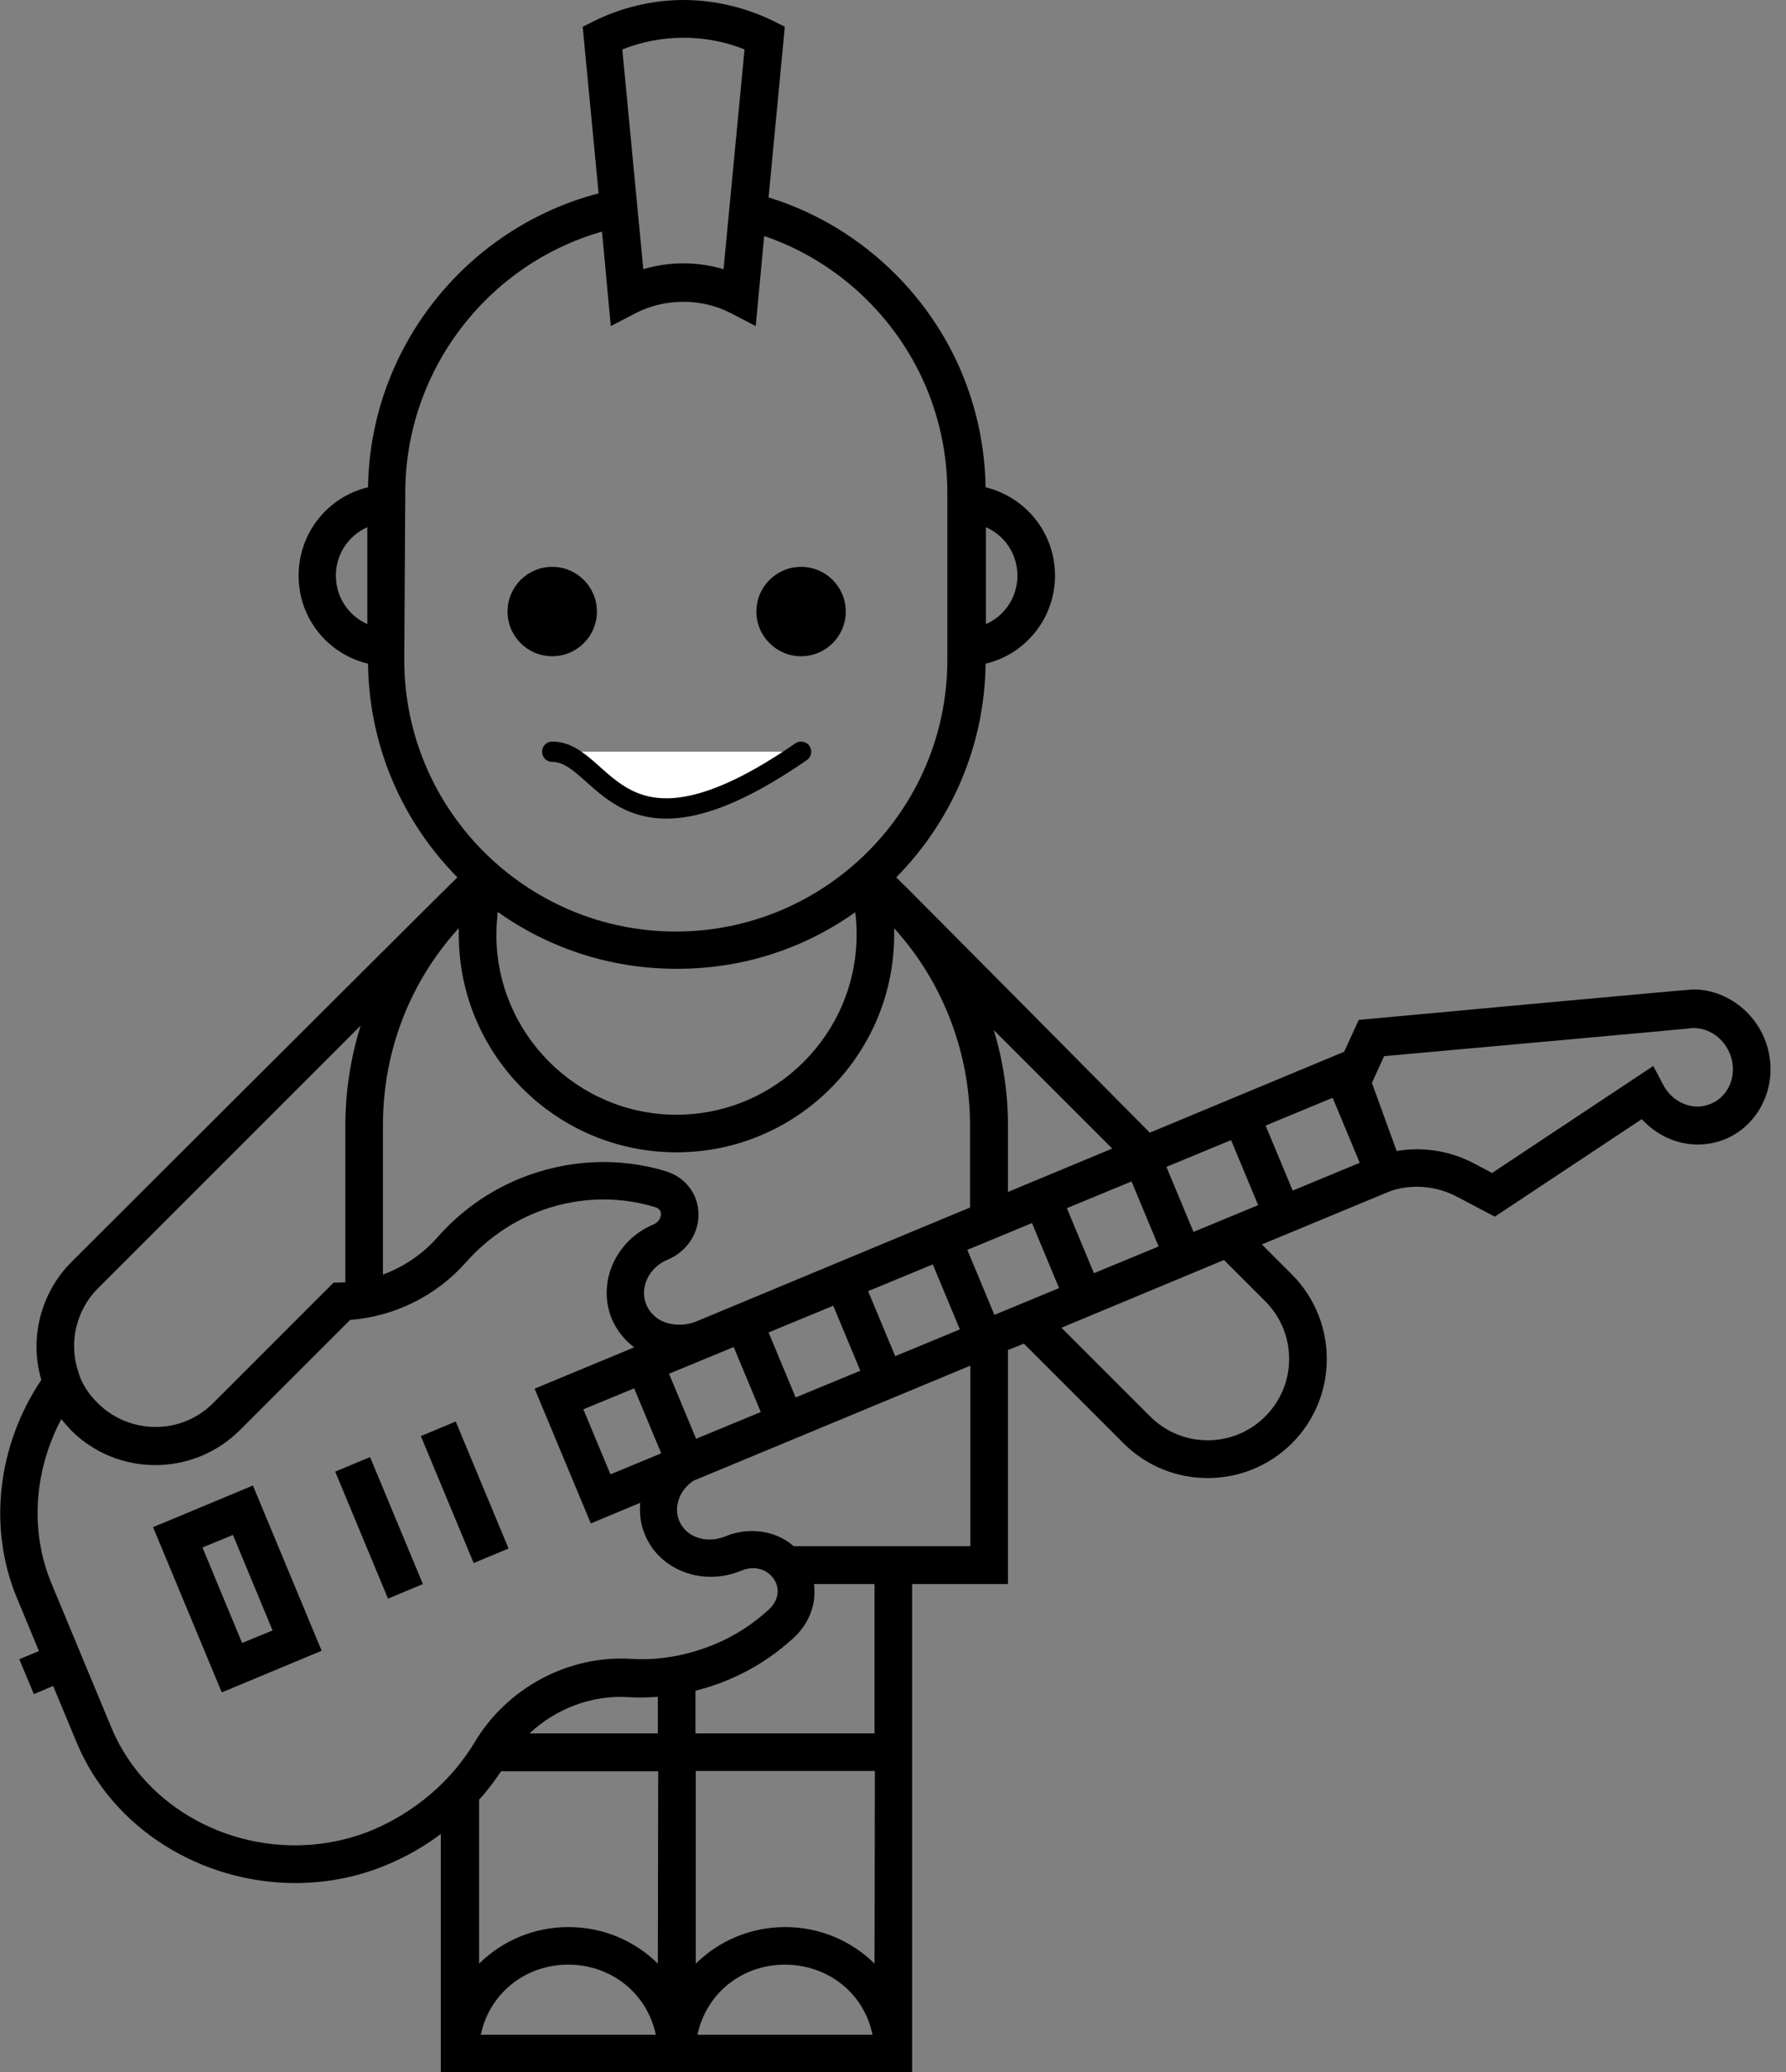 <?xml version="1.0" encoding="utf-8"?>
<!-- Generator: Adobe Illustrator 21.1.0, SVG Export Plug-In . SVG Version: 6.00 Build 0)  -->
<svg version="1.1" id="Capa_1" xmlns="http://www.w3.org/2000/svg" xmlns:xlink="http://www.w3.org/1999/xlink" x="0px" y="0px"
	 viewBox="0 0 527.5 612" style="enable-background:new 0 0 527.5 612;" xml:space="preserve">
<rect x="0" y="0" width="527.5" height="612" fill="#808080" stroke="none"/>
<style type="text/css">
	.st0{fill:#FFFFFF;stroke:#000000;stroke-width:6;stroke-linecap:round;stroke-miterlimit:10;}
</style>
<circle cx="163.1" cy="180.6" r="13.2"/>
<circle cx="236.6" cy="180.6" r="13.2"/>
<path d="M521.3,307.1c-3.5-8.9-12-14.9-21.2-14.9c-1.4,0-98.8,9-98.8,9l-4.3,9.4l-57.4,23.9c0,0-73.4-74.1-74.9-75.4
	c16.1-16.3,26.1-38.5,26.4-63.1c11.8-2.8,20.5-13.4,20.5-26c0-12.7-8.7-23.2-20.5-26.1c-0.4-23.8-9.8-46.1-26.7-63
	C253.9,70.4,241,62.6,227,58.3l4.8-50.4l-3.4-1.7C220.2,2.2,211,0,201.9,0s-18.3,2.2-26.4,6.2l-3.4,1.7l4.7,49.2
	c-39.3,10.3-67.5,45.8-68.1,86.8c-11.8,2.8-20.5,13.4-20.5,26.1c0,12.7,8.7,23.2,20.5,26c0.3,24.6,10.3,46.8,26.4,63.1
	c-1.4,1.2-114,113.6-114,113.6c-9.1,9.1-12.5,22.6-8.9,34.8c-13,19.4-15.8,43.8-7.2,64.4l6.5,15.7L5.7,490l4.3,10.3l5.7-2.4
	l6.9,16.6c10.7,25.8,37.1,41.6,64.6,41.6c9.1,0,18.3-1.7,27.1-5.4c5.7-2.4,11-5.4,15.9-9.1V612h139.2V467.8h28.3v-69.1l4.7-1.9
	l29.4,29.4c6.9,6.9,15.9,10.3,24.9,10.3s18-3.4,24.9-10.3c13.7-13.7,13.7-36,0-49.8l-8.9-8.9l37.6-15.6l0.5-0.2
	c6.3-2.1,13.4-1.5,19.5,1.7l11.2,5.9l43.4-28.8c4.3,4.7,10.2,7.5,16.6,7.5c3.1,0,6.2-0.7,9-2C520.9,331,525.7,318.4,521.3,307.1z
	 M196.4,390.5c-2.5-0.9-4.5-2.8-5.5-5.2c-2.1-5,0.7-11,6.3-13.3c5.5-2.3,9.1-7.5,9.1-13.3c0-6-3.8-11-9.6-12.8
	c-14.1-4.3-29.4-3.5-43.3,2.2c-9.3,3.8-17.6,9.8-24.2,17.3c-4.4,5-9.9,8.7-16.1,11v-44.1c0-21.9,8-42.4,22.4-58.2c0,0.6,0,1.3,0,1.9
	c0,35.5,28.8,64.3,64.3,64.3s64.3-28.8,64.3-64.3c0-0.6,0-1.3,0-1.9c0.8,0.9,3.3,3.9,3.3,3.9c12.3,15.3,19.1,34.6,19.1,54.3v24.3
	L206,390.1C203,391.4,199.6,391.6,196.4,390.5L196.4,390.5z M252.6,269.4c0.3,2.2,0.4,4.4,0.4,6.6c0,29.3-23.9,53.2-53.2,53.2
	s-53.2-23.9-53.2-53.2c0-2.2,0.2-4.5,0.4-6.7c14.9,10.6,33.1,16.8,52.7,16.8C219.5,286.2,237.7,280,252.6,269.4z M187.3,410l8,19.2
	l-15,6.2l-8-19.2L187.3,410z M205.6,424.9l-8-19.2l19.1-7.9l8,19.2L205.6,424.9z M235,412.7l-8-19.2l19.1-7.9l8,19.2L235,412.7z
	 M264.4,400.5l-8-19.2l19.1-7.9l8,19.2L264.4,400.5z M293.7,388.3l-8-19.2l19.1-7.9l8,19.2L293.7,388.3z M323.1,376l-8-19.2
	l19.1-7.9l8,19.2L323.1,376z M352.5,363.8l-8-19.2l19.1-7.9l8,19.2L352.5,363.8z M297.7,352v-19.6c0-9.6-1.4-19.1-4.2-28.2l35,35
	L297.7,352z M300.5,170c0,6.4-3.8,11.9-9.3,14.3v-28.6C296.7,158.1,300.5,163.6,300.5,170z M219.9,14.6l-6.2,64.9
	c-7.7-2.3-16-2.3-23.7,0l-6.2-64.9C195.3,10,208.5,10,219.9,14.6z M99.2,170c0-6.4,3.8-11.9,9.3-14.3v28.6
	C103,181.9,99.2,176.4,99.2,170z M119.7,145.5c0-35.9,24.1-67.4,58.1-77.1l2.6,27.9l7.3-3.8c8.7-4.5,19.6-4.5,28.2,0l7.3,3.8
	l2.5-26.6c11.5,3.9,22,10.5,30.6,19.1c15.1,15.1,23.5,35.3,23.5,56.7v49.4c0,44.2-36,80.2-80.2,80.2s-80.2-36-80.2-80.2L119.7,145.5
	L119.7,145.5L119.7,145.5L119.7,145.5z M28.9,380.5l77.6-77.6c-2.9,9.4-4.5,19.3-4.5,29.4v46.4c-0.4,0-3.5,0.1-3.5,0.1l-35.6,35.6
	c-9.4,9.4-24.6,9.3-34,0c-4.8-4.7-5.7-9.1-5.7-9.1C20.2,396.8,22.4,387,28.9,380.5z M110.1,540.4c-29.9,12.4-65.2-1.4-77.2-30.2
	l-17.7-42.6c-6.4-15.3-5.2-33.2,2.9-48.5c0.9,1.1,1.9,2.2,2.9,3.3c13.7,13.7,36,13.7,49.8,0l32.6-32.6c13.1-1,25.5-7.1,34.3-17.1
	c5.5-6.2,12.4-11.2,20.1-14.4c11.4-4.7,24.1-5.4,35.7-1.8c0.4,0.1,1.7,0.5,1.7,2.1c0,0.5-0.2,2.1-2.2,3
	c-11.2,4.7-16.7,17.2-12.3,27.9c1.4,3.3,3.7,6.2,6.6,8.4l-29.4,12.2l16.6,39.8l14.6-6.1c-0.3,3.2,0.1,6.4,1.4,9.5
	c4.4,10.5,17.1,15.2,28.3,10.6c4.9-2.1,9,0.3,10.4,3.6c1.1,2.7,0.3,5.6-2.2,7.9c-4.7,4.3-10.1,7.8-16.2,10.3
	c-7.8,3.2-16.2,4.7-24.3,4.2c-18.5-1.2-36.7,8.5-46.3,24.6C133.3,526,122.6,535.1,110.1,540.4z M258.3,579.9
	c-6.8-6.7-16.1-10.8-26.4-10.8c-10.3,0-19.6,4.1-26.4,10.8V523h52.9L258.3,579.9L258.3,579.9z M257.7,600.9H206
	c2.6-12.3,13.2-20.7,25.8-20.7C244.5,580.2,255.2,588.6,257.7,600.9z M194.3,579.9c-6.8-6.7-16.1-10.8-26.4-10.8
	c-10.3,0-19.6,4.1-26.4,10.8v-48.4c2.4-2.6,4.5-5.5,6.5-8.4h46.4L194.3,579.9L194.3,579.9z M193.7,600.9H142
	c2.6-12.3,13.2-20.7,25.8-20.7C180.5,580.2,191.1,588.6,193.7,600.9z M156.4,511.9c7.8-7.3,18.4-11.4,29.2-10.7
	c2.9,0.2,5.8,0.1,8.7-0.1v10.8L156.4,511.9L156.4,511.9z M258.3,511.9h-52.9v-12.6c3.2-0.8,6.3-1.8,9.4-3.1
	c7.3-3,13.8-7.2,19.5-12.4c4.8-4.4,6.9-10.3,6.1-16h17.9V511.9L258.3,511.9z M286.6,456.6h-52.2c-5.6-4.9-13.7-5.6-20.1-2.9
	c-5.6,2.3-11.7,0.3-13.7-4.6c-1.7-4.1,0.1-9.1,4.2-11.8l81.8-34V456.6L286.6,456.6z M373.7,384.3c9.4,9.4,9.4,24.6,0,34
	s-24.6,9.4-34,0l-26.2-26.2l48-20L373.7,384.3z M381.8,351.6l-8-19.2l19.8-8.2l8,19.2L381.8,351.6z M505.7,325.8
	c-1.4,0.6-2.8,1-4.3,1c-4.2,0-8.2-2.6-10.2-6.5l-2.9-5.5l-47.6,31.6l-5.3-2.8c-5.3-2.8-11.1-4.2-16.9-4.2c-2,0-4,0.2-6,0.5
	l-7.3-20.1l3.6-7.9c88.1-7.9,88.9-8.1,89.3-8.1c0.7-0.1,1.4-0.2,2.1-0.2c4.7,0,9,3.1,10.8,7.8C513.2,317,510.9,323.4,505.7,325.8z"
	/>
<path d="M150.2,457.3l-10.3,4.3l-15.6-37.5l10.3-4.3L150.2,457.3z M99,434.6l15.6,37.5l10.3-4.3l-15.6-37.5L99,434.6z"/>
<path d="M45.2,451l20.3,48.8L95,487.5l-20.3-48.8L45.2,451z M71.5,485.2L59.8,457l9-3.7l11.7,28.2L71.5,485.2z"/>
<path id="#smile" class="st0" d="M163.1,222c15.9,0,18.9,37.7,73.5,0"/>
</svg>
